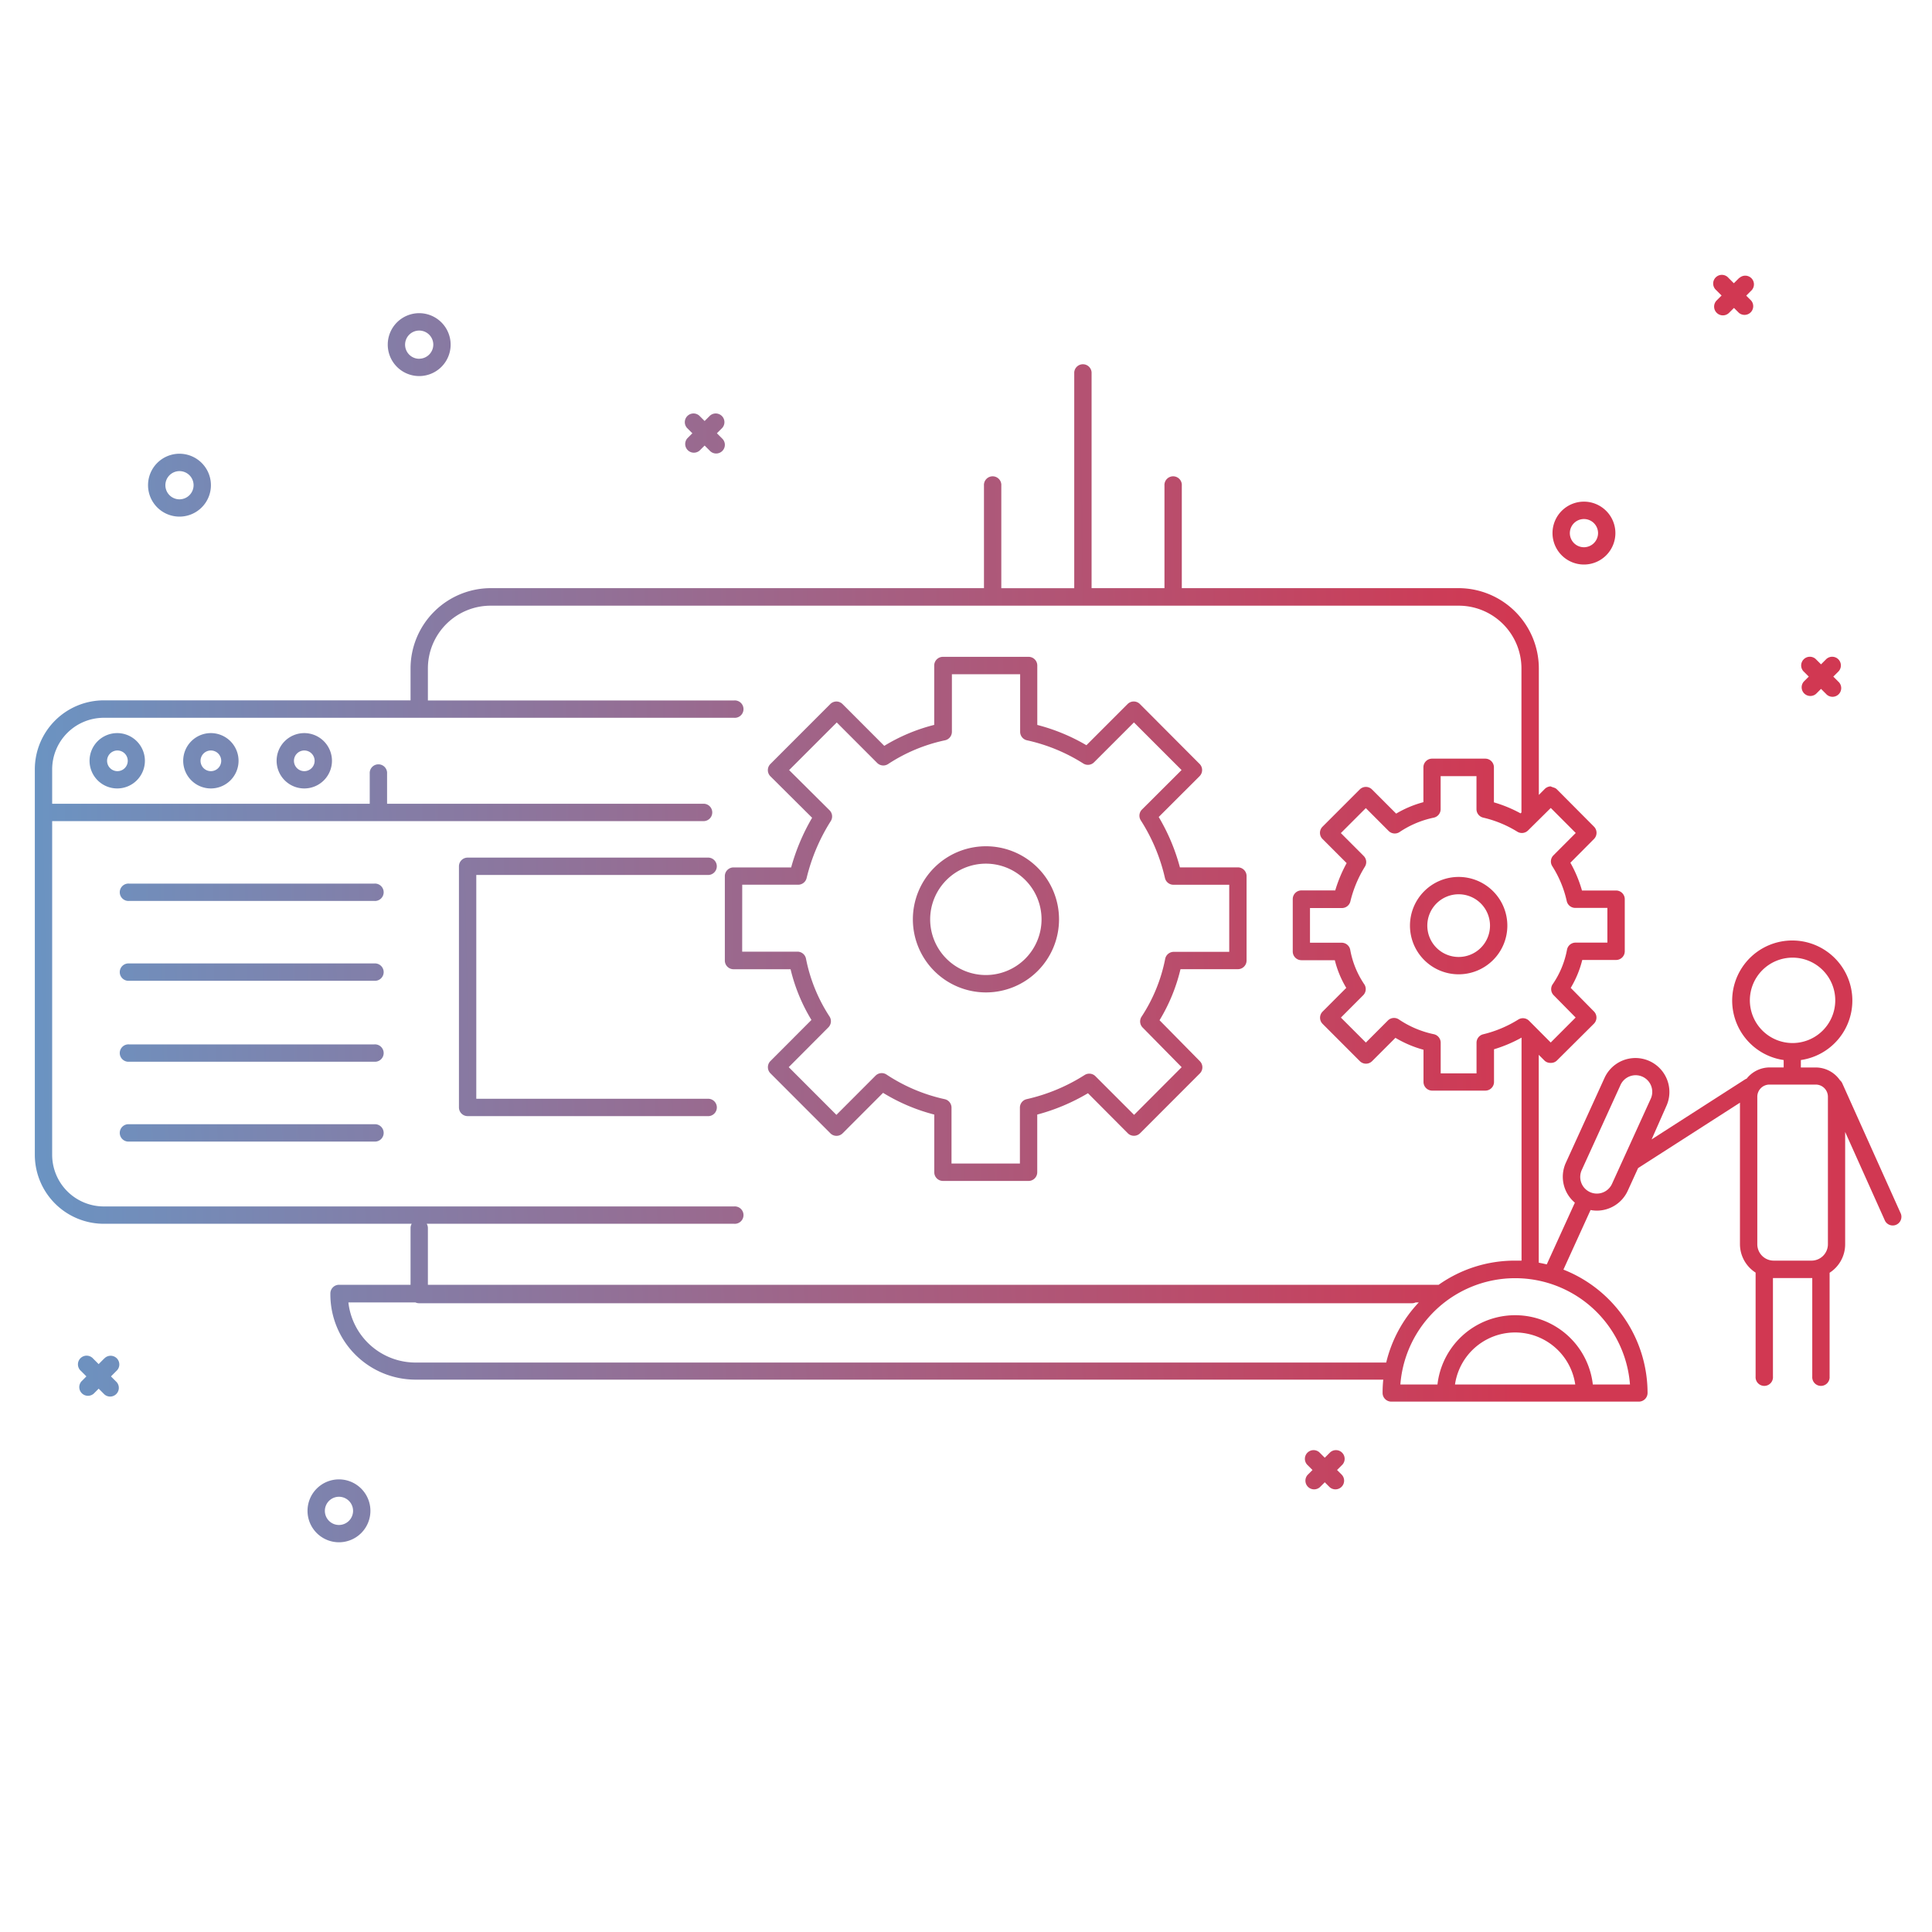 <svg id="Layer_3" data-name="Layer 3" xmlns="http://www.w3.org/2000/svg" xmlns:xlink="http://www.w3.org/1999/xlink" viewBox="0 0 400 400"><defs><style>.cls-1{fill:url(#linear-gradient);}.cls-2{fill:url(#linear-gradient-2);}.cls-3{fill:url(#linear-gradient-3);}.cls-4{fill:url(#linear-gradient-4);}.cls-5{fill:url(#linear-gradient-5);}.cls-6{fill:url(#linear-gradient-6);}.cls-7{fill:url(#linear-gradient-7);}.cls-8{fill:url(#linear-gradient-8);}.cls-9{fill:url(#linear-gradient-9);}.cls-10{fill:url(#linear-gradient-10);}.cls-11{fill:url(#linear-gradient-11);}.cls-12{fill:url(#linear-gradient-12);}.cls-13{fill:url(#linear-gradient-13);}.cls-14{fill:url(#linear-gradient-14);}.cls-15{fill:url(#linear-gradient-15);}.cls-16{fill:url(#linear-gradient-16);}.cls-17{fill:url(#linear-gradient-17);}.cls-18{fill:url(#linear-gradient-18);}.cls-19{fill:url(#linear-gradient-19);}.cls-20{fill:url(#linear-gradient-20);}.cls-21{fill:url(#linear-gradient-21);}.cls-22{fill:url(#linear-gradient-22);}.cls-23{fill:url(#linear-gradient-23);}.cls-24{fill:url(#linear-gradient-24);}.cls-25{fill:url(#linear-gradient-25);}.cls-26{fill:url(#linear-gradient-26);}</style><linearGradient id="linear-gradient" x1="-1.13" y1="194.42" x2="314.48" y2="188" gradientUnits="userSpaceOnUse"><stop offset="0" stop-color="#6896c5"/><stop offset="1" stop-color="#d13852"/></linearGradient><linearGradient id="linear-gradient-2" x1="-1.13" y1="194.52" x2="314.48" y2="188.1" xlink:href="#linear-gradient"/><linearGradient id="linear-gradient-3" x1="-1.06" y1="197.81" x2="314.54" y2="191.39" xlink:href="#linear-gradient"/><linearGradient id="linear-gradient-4" x1="-0.88" y1="206.81" x2="314.73" y2="200.39" xlink:href="#linear-gradient"/><linearGradient id="linear-gradient-5" x1="-1.31" y1="185.82" x2="314.3" y2="179.4" xlink:href="#linear-gradient"/><linearGradient id="linear-gradient-6" x1="-0.97" y1="202.34" x2="314.64" y2="195.92" xlink:href="#linear-gradient"/><linearGradient id="linear-gradient-7" x1="-0.63" y1="219.1" x2="314.98" y2="212.68" xlink:href="#linear-gradient"/><linearGradient id="linear-gradient-8" x1="-0.29" y1="235.62" x2="315.31" y2="229.2" xlink:href="#linear-gradient"/><linearGradient id="linear-gradient-9" x1="-1.87" y1="158.05" x2="313.74" y2="151.63" xlink:href="#linear-gradient"/><linearGradient id="linear-gradient-10" x1="-1.86" y1="158.44" x2="313.74" y2="152.02" xlink:href="#linear-gradient"/><linearGradient id="linear-gradient-11" x1="-1.86" y1="158.83" x2="313.75" y2="152.41" xlink:href="#linear-gradient"/><linearGradient id="linear-gradient-12" x1="-1.25" y1="188.52" x2="314.36" y2="182.1" xlink:href="#linear-gradient"/><linearGradient id="linear-gradient-13" x1="-3.6" y1="73.19" x2="312.01" y2="66.77" xlink:href="#linear-gradient"/><linearGradient id="linear-gradient-14" x1="-3.03" y1="101.27" x2="312.58" y2="94.85" xlink:href="#linear-gradient"/><linearGradient id="linear-gradient-15" x1="-2.71" y1="117.1" x2="312.9" y2="110.68" xlink:href="#linear-gradient"/><linearGradient id="linear-gradient-16" x1="1.3" y1="314.21" x2="316.91" y2="307.79" xlink:href="#linear-gradient"/><linearGradient id="linear-gradient-17" x1="-3.2" y1="92.7" x2="312.41" y2="86.28" xlink:href="#linear-gradient"/><linearGradient id="linear-gradient-18" x1="-3.2" y1="92.7" x2="312.41" y2="86.28" xlink:href="#linear-gradient"/><linearGradient id="linear-gradient-19" x1="-2.08" y1="147.75" x2="313.53" y2="141.33" xlink:href="#linear-gradient"/><linearGradient id="linear-gradient-20" x1="-2.08" y1="147.75" x2="313.53" y2="141.33" xlink:href="#linear-gradient"/><linearGradient id="linear-gradient-21" x1="-3.69" y1="68.51" x2="311.91" y2="62.09" xlink:href="#linear-gradient"/><linearGradient id="linear-gradient-22" x1="-3.69" y1="68.51" x2="311.91" y2="62.09" xlink:href="#linear-gradient"/><linearGradient id="linear-gradient-23" x1="0.72" y1="285.31" x2="316.32" y2="278.89" xlink:href="#linear-gradient"/><linearGradient id="linear-gradient-24" x1="0.72" y1="285.31" x2="316.32" y2="278.89" xlink:href="#linear-gradient"/><linearGradient id="linear-gradient-25" x1="1.22" y1="309.85" x2="316.82" y2="303.43" xlink:href="#linear-gradient"/><linearGradient id="linear-gradient-26" x1="1.22" y1="309.85" x2="316.82" y2="303.43" xlink:href="#linear-gradient"/></defs><title>application support-06</title><path class="cls-1" d="M168,211.17l-8.49,8.51a1.8,1.8,0,0,0,0,2.54l12.41,12.42a1.8,1.8,0,0,0,2.54,0l8.37-8.38a38.69,38.69,0,0,0,10.6,4.5V242.7a1.8,1.8,0,0,0,1.8,1.8h17.72a1.8,1.8,0,0,0,1.8-1.8V230.76a41.39,41.39,0,0,0,10.5-4.42l8.25,8.29a1.78,1.78,0,0,0,1.27.52h0a1.79,1.79,0,0,0,1.27-.52l12.38-12.39a1.8,1.8,0,0,0,0-2.53l-8.35-8.48a36.82,36.82,0,0,0,4.34-10.57h11.88a1.8,1.8,0,0,0,1.8-1.8V181.38a1.8,1.8,0,0,0-1.8-1.8h-12a41.12,41.12,0,0,0-4.39-10.43l8.46-8.45a1.8,1.8,0,0,0,0-2.54L236,145.76a1.8,1.8,0,0,0-2.54,0l-8.53,8.53a39.55,39.55,0,0,0-10.17-4.2v-12.3a1.8,1.8,0,0,0-1.8-1.8H195.22a1.8,1.8,0,0,0-1.8,1.8v12.29a37.34,37.34,0,0,0-10.34,4.34l-8.64-8.65a1.8,1.8,0,0,0-1.27-.53h0a1.8,1.8,0,0,0-1.27.53l-12.4,12.41a1.8,1.8,0,0,0,0,2.54l8.64,8.59a43,43,0,0,0-4.34,10.28H151.87a1.8,1.8,0,0,0-1.8,1.8v17.48a1.8,1.8,0,0,0,1.8,1.8h11.81A36.48,36.48,0,0,0,168,211.17Zm-14.33-28h11.54A1.8,1.8,0,0,0,167,181.8a39.17,39.17,0,0,1,5-11.8,1.8,1.8,0,0,0-.25-2.24l-8.37-8.32,9.86-9.86,8.37,8.38a1.8,1.8,0,0,0,2.23.25,34.47,34.47,0,0,1,11.81-4.94,1.8,1.8,0,0,0,1.43-1.76V139.59h14.13v11.92a1.8,1.8,0,0,0,1.41,1.76,36.25,36.25,0,0,1,11.67,4.81,1.8,1.8,0,0,0,2.22-.25l8.26-8.26,9.86,9.86-8.2,8.18a1.8,1.8,0,0,0-.24,2.24,37.58,37.58,0,0,1,5,11.93,1.8,1.8,0,0,0,1.75,1.4H254.5v13.89H243a1.8,1.8,0,0,0-1.76,1.45,33.51,33.51,0,0,1-4.91,12,1.8,1.8,0,0,0,.24,2.22l8.08,8.21-9.85,9.87-8-8a1.8,1.8,0,0,0-2.24-.25,37.83,37.83,0,0,1-12,5,1.8,1.8,0,0,0-1.4,1.75V240.9H197V229.33a1.8,1.8,0,0,0-1.42-1.76,35.61,35.61,0,0,1-12.06-5.11,1.8,1.8,0,0,0-2.24.24l-8.11,8.12-9.87-9.88,8.21-8.24a1.8,1.8,0,0,0,.25-2.22,33.8,33.8,0,0,1-4.89-12,1.8,1.8,0,0,0-1.76-1.45H153.66Z"/><path class="cls-2" d="M204.11,205.47A15.13,15.13,0,1,0,189,190.35,15.14,15.14,0,0,0,204.11,205.47Zm0-26.66a11.53,11.53,0,1,1-11.53,11.53A11.55,11.55,0,0,1,204.11,178.81Z"/><path class="cls-3" d="M302,181.56a10.08,10.08,0,1,0,10.08,10.08A10.09,10.09,0,0,0,302,181.56Zm0,16.57a6.49,6.49,0,1,1,6.49-6.49A6.49,6.49,0,0,1,302,198.13Z"/><path class="cls-4" d="M146.74,181.15a1.8,1.8,0,0,0,0-3.59H96.82a1.8,1.8,0,0,0-1.8,1.8v49.92a1.8,1.8,0,0,0,1.8,1.8h49.93a1.8,1.8,0,0,0,0-3.59H98.61V181.15Z"/><path class="cls-5" d="M77.5,182.94H26.73a1.8,1.8,0,1,0,0,3.59H77.5a1.8,1.8,0,1,0,0-3.59Z"/><path class="cls-6" d="M77.5,199.47H26.73a1.8,1.8,0,1,0,0,3.59H77.5a1.8,1.8,0,1,0,0-3.59Z"/><path class="cls-7" d="M77.5,216.23H26.73a1.8,1.8,0,1,0,0,3.59H77.5a1.8,1.8,0,1,0,0-3.59Z"/><path class="cls-8" d="M77.5,232.76H26.73a1.8,1.8,0,1,0,0,3.59H77.5a1.8,1.8,0,1,0,0-3.59Z"/><path class="cls-9" d="M24.31,151.78A5.73,5.73,0,1,0,30,157.51,5.74,5.74,0,0,0,24.31,151.78Zm0,7.88a2.14,2.14,0,1,1,2.14-2.14A2.14,2.14,0,0,1,24.31,159.66Z"/><path class="cls-10" d="M43.66,151.78a5.73,5.73,0,1,0,5.73,5.73A5.74,5.74,0,0,0,43.66,151.78Zm0,7.88a2.14,2.14,0,1,1,2.14-2.14A2.14,2.14,0,0,1,43.66,159.66Z"/><path class="cls-11" d="M63,151.78a5.73,5.73,0,1,0,5.73,5.73A5.74,5.74,0,0,0,63,151.78Zm0,7.88a2.14,2.14,0,1,1,2.14-2.14A2.14,2.14,0,0,1,63,159.66Z"/><path class="cls-12" d="M393.55,251.28l-12.13-27a1.78,1.78,0,0,0-.47-.62,6.1,6.1,0,0,0-5-2.65h-3.1v-1.37c0-.06,0-.11,0-.17a12.44,12.44,0,1,0-3.56,0,1.77,1.77,0,0,0,0,.2V221h-2.88a6.1,6.1,0,0,0-4.79,2.33,1.79,1.79,0,0,0-.36.17l-19.31,12.4L345,229a7,7,0,1,0-12.8-5.83l-8,17.55a7,7,0,0,0,1.86,8.28l-5.82,12.78c-.55-.13-1.1-.25-1.66-.35a1.8,1.8,0,0,0,0-.34V218.39l1.2,1.2a1.74,1.74,0,0,0,1.27.47h0a1.75,1.75,0,0,0,1.27-.47l7.69-7.65a1.8,1.8,0,0,0,0-2.53l-4.81-4.88a21,21,0,0,0,2.39-5.78h7a1.8,1.8,0,0,0,1.8-1.8V186.17a1.8,1.8,0,0,0-1.8-1.8h-7.06a26.15,26.15,0,0,0-2.4-5.75l4.89-4.92a1.81,1.81,0,0,0,0-2.55l-7.71-7.75c-.34-.34-.79-.35-1.27-.59h0a1.86,1.86,0,0,0-1.27.59l-1.17,1.18V138.4A16.64,16.64,0,0,0,302,121.77H244.68V100.55a1.8,1.8,0,1,0-3.59,0v21.22H226V77.08a1.8,1.8,0,0,0-3.59,0v44.7H207.31V100.55a1.8,1.8,0,1,0-3.59,0v21.22H101.62A16.64,16.64,0,0,0,85,138.4V145H21.48A14.29,14.29,0,0,0,7.21,159.3v79.79a14.29,14.29,0,0,0,14.28,14.28H85.24a1.78,1.78,0,0,0-.24.88V266H70.2a1.8,1.8,0,0,0-1.8,1.8v.1a17.65,17.65,0,0,0,17.72,17.74H286.39q-.14,1.36-.14,2.75a1.8,1.8,0,0,0,1.8,1.8h51.26a1.8,1.8,0,0,0,1.8-1.8,27.47,27.47,0,0,0-17.42-25.53l5.62-12.34a7,7,0,0,0,1.29.13,7.05,7.05,0,0,0,6.41-4.12l2.14-4.69,21.09-13.54v29.29a7,7,0,0,0,3.24,5.89V285a1.8,1.8,0,1,0,3.59,0V264.61h8.14V285a1.8,1.8,0,1,0,3.59,0V263.51a7,7,0,0,0,3.22-5.88V234.36l8.25,18.39a1.8,1.8,0,0,0,3.28-1.47Zm-31.26-44.17a8.84,8.84,0,1,1,8.84,8.84A8.85,8.85,0,0,1,362.29,207.11Zm-41.22-39.83,5.17,5.18-4.62,4.63a1.8,1.8,0,0,0-.24,2.24,22.56,22.56,0,0,1,3,7.24,1.8,1.8,0,0,0,1.75,1.4h6.66v7.19H326.2a1.8,1.8,0,0,0-1.77,1.47,18.61,18.61,0,0,1-3,7.2,1.8,1.8,0,0,0,.24,2.22l4.55,4.62-5.16,5.17-4.48-4.5a1.8,1.8,0,0,0-2.24-.25,24.69,24.69,0,0,1-7.27,3.05,1.8,1.8,0,0,0-1.37,1.75v6.34h-7.42v-6.35a1.8,1.8,0,0,0-1.43-1.76,20.38,20.38,0,0,1-7.26-3.08,1.8,1.8,0,0,0-2.24.24l-4.56,4.57-5.17-5.17,4.62-4.63a1.8,1.8,0,0,0,.25-2.22,18.58,18.58,0,0,1-2.94-7.18,1.8,1.8,0,0,0-1.77-1.47h-6.56V188h6.61a1.8,1.8,0,0,0,1.75-1.37,24.48,24.48,0,0,1,3-7.18,1.8,1.8,0,0,0-.24-2.23l-4.73-4.74,5.17-5.17,4.72,4.73a1.8,1.8,0,0,0,2.23.25,19.93,19.93,0,0,1,7.1-3,1.8,1.8,0,0,0,1.44-1.76v-6.84h7.42v6.84a1.8,1.8,0,0,0,1.39,1.75,23.58,23.58,0,0,1,7.06,2.91,1.8,1.8,0,0,0,2.22-.25ZM88.35,253.37H152a1.8,1.8,0,1,0,0-3.59H21.48A10.7,10.7,0,0,1,10.8,239.09V170h135a1.8,1.8,0,0,0,0-3.59H80.14v-6.23a1.8,1.8,0,1,0-3.59,0v6.23H10.8V159.3a10.7,10.7,0,0,1,10.68-10.69H152a1.8,1.8,0,1,0,0-3.59H88.59V138.4a13,13,0,0,1,13-13H302a13,13,0,0,1,13,13V168.1s0,.07,0,.11l-.18.19a27.41,27.41,0,0,0-5.52-2.28v-7.25a1.8,1.8,0,0,0-1.8-1.8h-11a1.8,1.8,0,0,0-1.8,1.8v7.21a22.4,22.4,0,0,0-5.64,2.37l-5-5a1.8,1.8,0,0,0-1.27-.53h0a1.8,1.8,0,0,0-1.27.53l-7.71,7.71a1.8,1.8,0,0,0,0,2.54l5,5a28.59,28.59,0,0,0-2.36,5.65h-7a1.8,1.8,0,0,0-1.8,1.8V197a1.8,1.8,0,0,0,1.8,1.8h6.91a20.84,20.84,0,0,0,2.37,5.73l-4.9,4.91a1.8,1.8,0,0,0,0,2.54l7.71,7.72a1.8,1.8,0,0,0,2.54,0l4.83-4.83a23.11,23.11,0,0,0,5.81,2.47V224a1.8,1.8,0,0,0,1.8,1.8h11a1.8,1.8,0,0,0,1.8-1.8v-6.76a28.86,28.86,0,0,0,5.7-2.41s0,0,0,.06V261c-.45,0-.9,0-1.35,0a27.27,27.27,0,0,0-15.81,5H88.59V254.24A1.78,1.78,0,0,0,88.35,253.37ZM86.13,282.1a14,14,0,0,1-14-12.45H86a1.78,1.78,0,0,0,.75.17H292.36a1.78,1.78,0,0,0,.75-.17h.64A27.39,27.39,0,0,0,287,282.1Zm215.11,4.55a12.58,12.58,0,0,1,24.9,0Zm36.22,0h-7.68a16.19,16.19,0,0,0-32.17,0h-7.68a23.84,23.84,0,0,1,47.54,0Zm-3.71-41.55a3.44,3.44,0,0,1-4.56,1.71h0a3.44,3.44,0,0,1-1.71-4.56l8-17.55a3.44,3.44,0,1,1,6.26,2.85ZM367.22,261a3.4,3.4,0,0,1-3.39-3.39V227.07a2.52,2.52,0,0,1,2.52-2.52h9.58a2.52,2.52,0,0,1,2.52,2.52v30.57A3.4,3.4,0,0,1,375,261Z"/><path class="cls-13" d="M86.79,64.84a6.51,6.51,0,1,0,6.51,6.51A6.52,6.52,0,0,0,86.79,64.84Zm0,9.44a2.92,2.92,0,1,1,2.92-2.92A2.93,2.93,0,0,1,86.79,74.27Z"/><path class="cls-14" d="M37.16,93.94a6.51,6.51,0,1,0,6.51,6.51A6.52,6.52,0,0,0,37.16,93.94Zm0,9.44a2.92,2.92,0,1,1,2.92-2.92A2.93,2.93,0,0,1,37.16,103.38Z"/><path class="cls-15" d="M327.94,103.86a6.51,6.51,0,1,0,6.51,6.51A6.52,6.52,0,0,0,327.94,103.86Zm0,9.44a2.92,2.92,0,1,1,2.92-2.92A2.93,2.93,0,0,1,327.94,113.3Z"/><path class="cls-16" d="M70.18,306.29a6.51,6.51,0,1,0,6.51,6.51A6.52,6.52,0,0,0,70.18,306.29Zm0,9.44a2.92,2.92,0,1,1,2.92-2.92A2.93,2.93,0,0,1,70.18,315.73Z"/><path class="cls-17" d="M147,86.05l-4.69,4.69a1.8,1.8,0,0,0,2.54,2.54l4.69-4.69A1.8,1.8,0,0,0,147,86.05Z"/><path class="cls-18" d="M144.77,86.05a1.8,1.8,0,0,0-2.54,2.54l4.69,4.69a1.8,1.8,0,1,0,2.54-2.54Z"/><path class="cls-19" d="M378.15,136.42l-4.69,4.69a1.8,1.8,0,0,0,2.54,2.54l4.69-4.69a1.8,1.8,0,0,0-2.54-2.54Z"/><path class="cls-20" d="M375.9,136.42a1.8,1.8,0,0,0-2.54,2.54l4.69,4.69a1.8,1.8,0,1,0,2.54-2.54Z"/><path class="cls-21" d="M360.1,57.52l-4.69,4.69A1.8,1.8,0,0,0,358,64.75l4.69-4.69a1.8,1.8,0,0,0-2.54-2.54Z"/><path class="cls-22" d="M357.85,57.52a1.8,1.8,0,1,0-2.54,2.54L360,64.75a1.8,1.8,0,0,0,2.54-2.54Z"/><path class="cls-23" d="M21.55,281.29,16.86,286a1.8,1.8,0,0,0,2.54,2.54l4.69-4.69a1.8,1.8,0,1,0-2.54-2.54Z"/><path class="cls-24" d="M19.29,281.29a1.8,1.8,0,1,0-2.54,2.54l4.69,4.69A1.8,1.8,0,1,0,24,286Z"/><path class="cls-25" d="M275.41,300.68l-4.69,4.69a1.8,1.8,0,0,0,2.54,2.54l4.69-4.69a1.8,1.8,0,0,0-2.54-2.54Z"/><path class="cls-26" d="M273.15,300.68a1.8,1.8,0,0,0-2.54,2.54l4.69,4.69a1.8,1.8,0,0,0,2.54-2.54Z"/></svg>